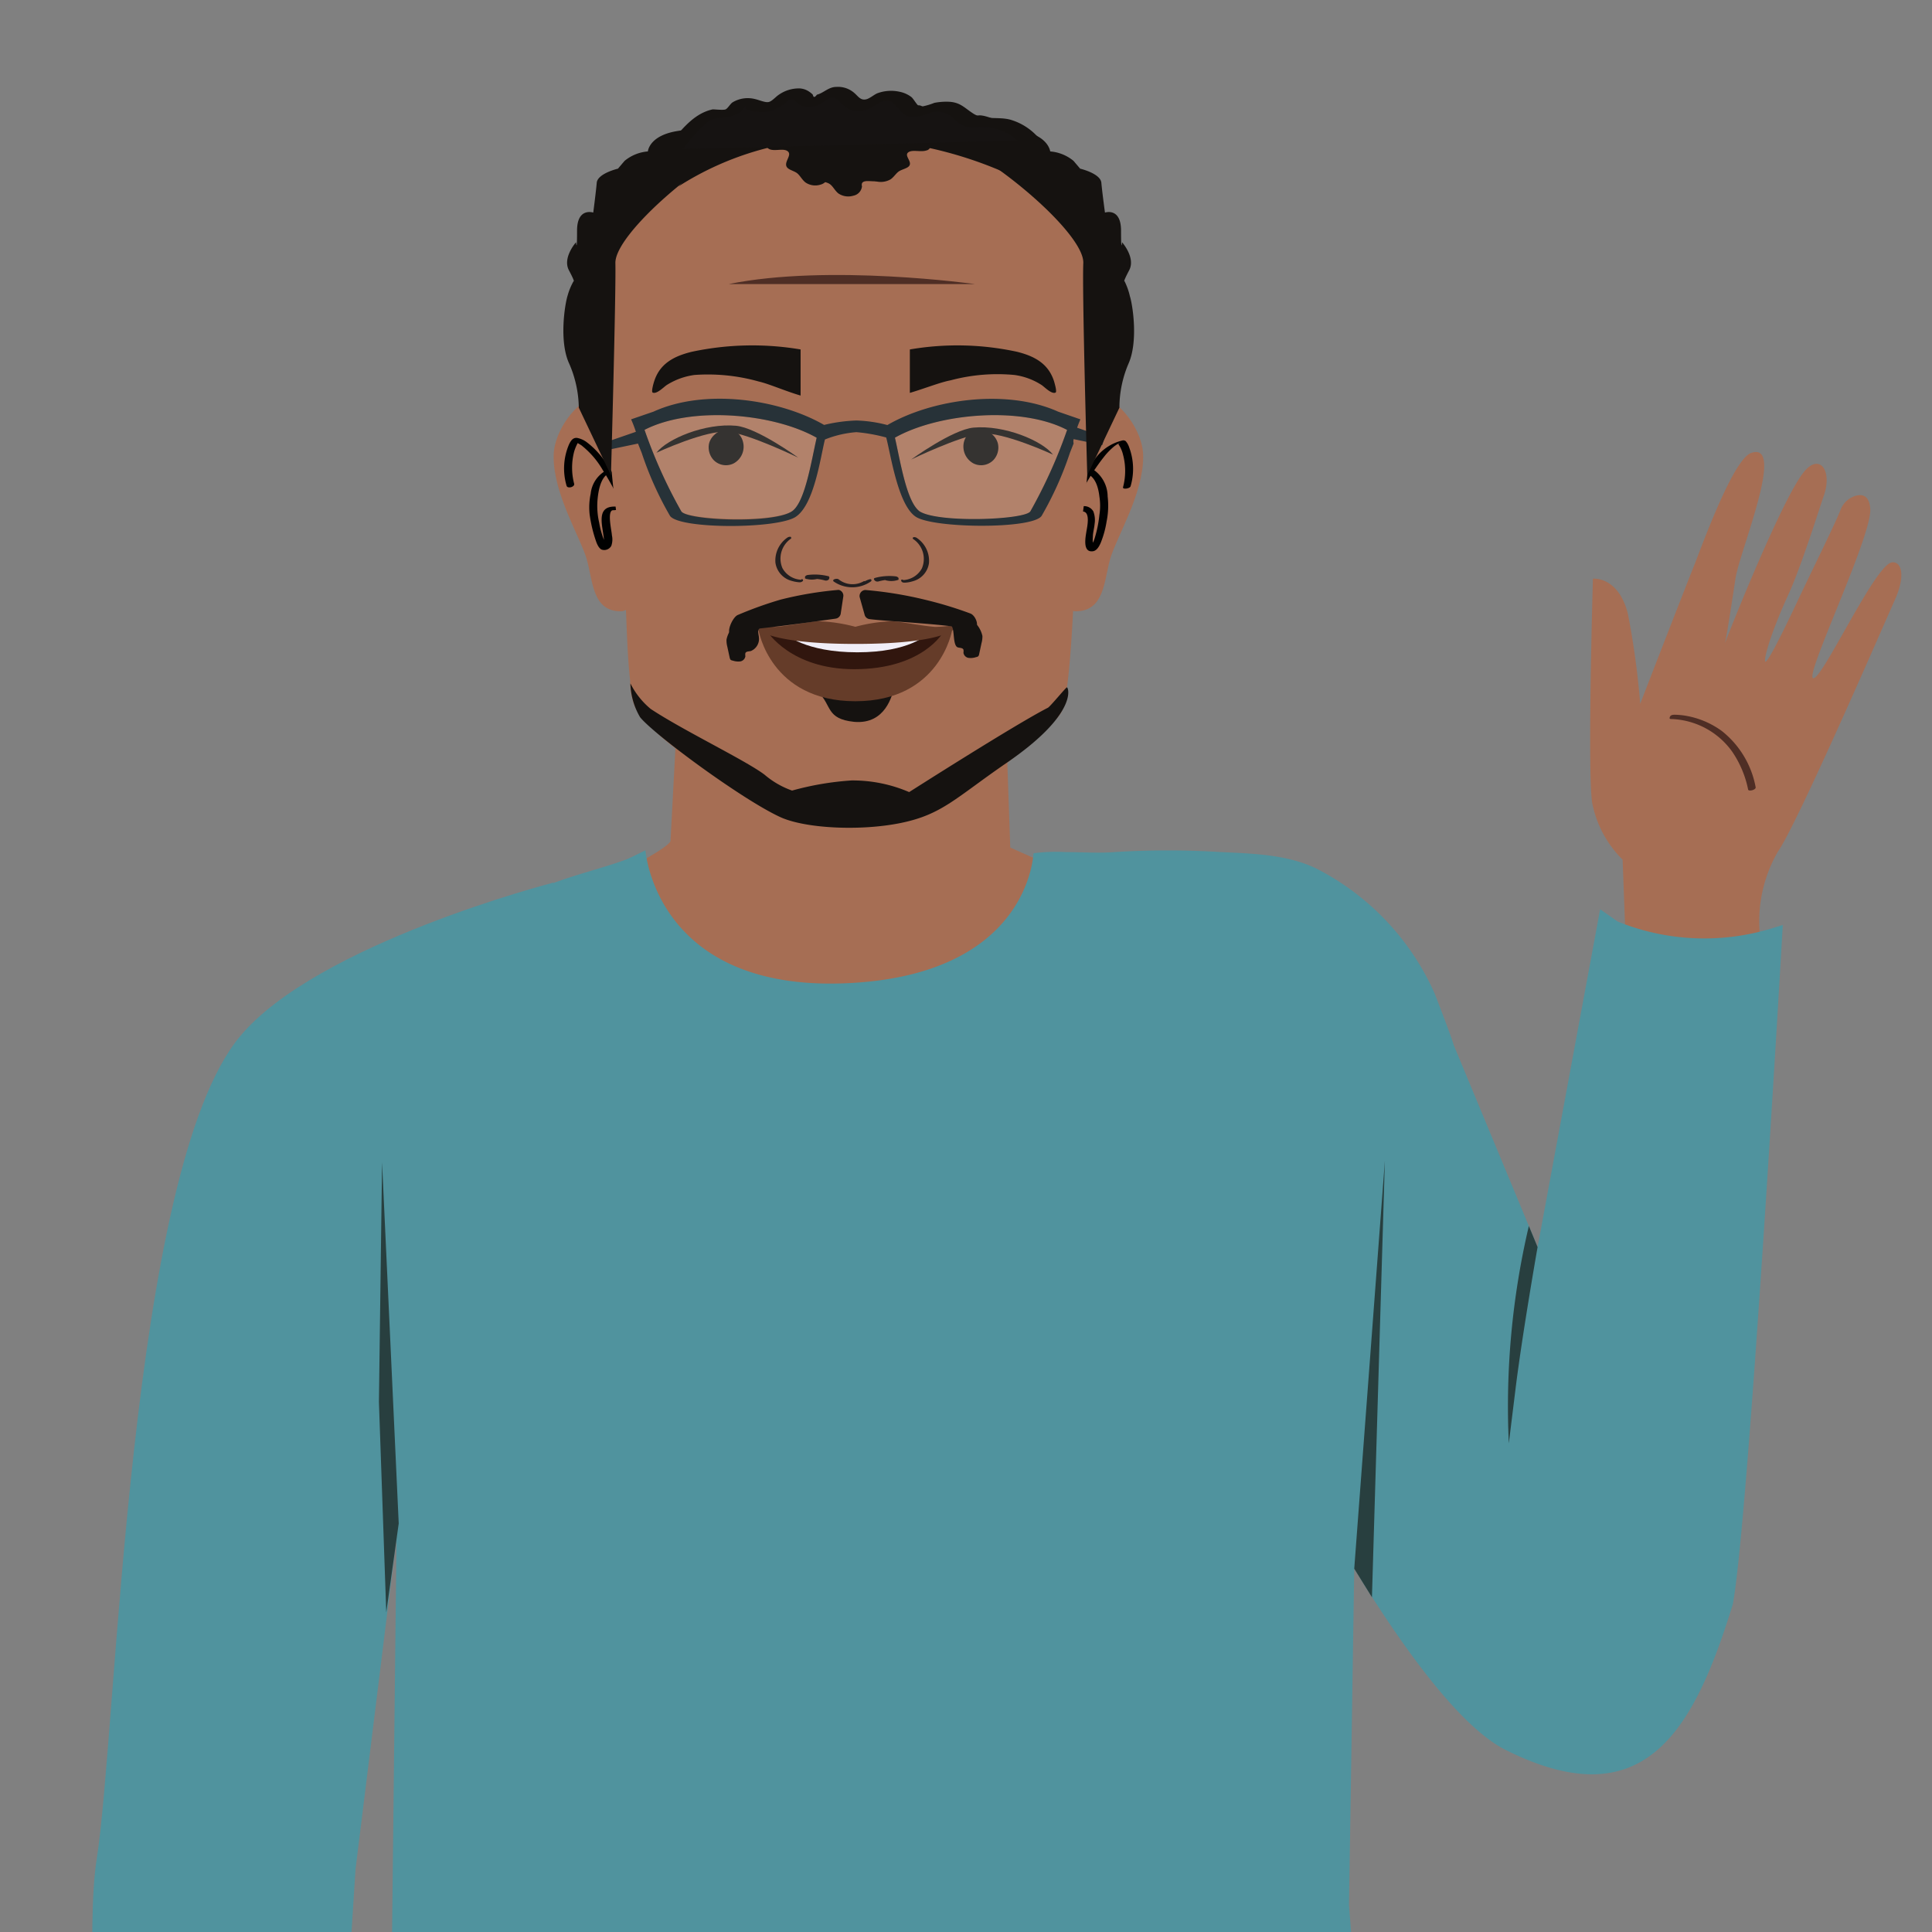 <svg id="Layer_1" data-name="Layer 1" xmlns="http://www.w3.org/2000/svg" xmlns:xlink="http://www.w3.org/1999/xlink" viewBox="0 0 165.86 165.86"><rect x="0" y="0" width="165.86" height="165.86" fill="#808080" stroke="none"/><defs><style>.cls-1{fill:none;}.cls-2{clip-path:url(#clip-path);}.cls-3{fill:#a66e54;}.cls-4{fill:#50939e;}.cls-5{fill:#4f2e25;}.cls-6{fill:#283f3f;}.cls-7{fill:#010101;}.cls-8{fill:#231f20;}.cls-9{fill:#151210;}.cls-10{fill:#653c29;}.cls-11{fill:#31160e;}.cls-12{fill:#f1eef7;}.cls-13{fill:#fff;opacity:0.14;}.cls-14{fill:#273238;}.cls-15{fill:#161312;}</style><clipPath id="clip-path"><rect class="cls-1" width="165.86" height="165.86"/></clipPath></defs><g class="cls-2"><path class="cls-3" d="M58.38,56.78l-.82,15.44C57,73.54,39.9,81.39,39.9,81.39L78.78,94.77l27.28-13.38L86.73,72.76l-.52-15"/><path class="cls-4" d="M47.51,75.77S27.19,81,20.58,89C11,100.55,10.07,148.43,8.3,159.61S11.49,216,11.49,216s11.85,2.3,15.51-.51l3.52-55,5.64-45.62Z"/><path class="cls-3" d="M139.3,73.8l.3,8.08h11.75a12,12,0,0,1,1.27-8.75c1.68-2.38,9.13-19.57,10.06-21.65s.56-3.3-.26-3.2c-1.45.18-6,10.12-6.76,9.94s5.09-12.26,4.9-14.56c-.09-1.1-.65-1.25-1.21-1.11A2,2,0,0,0,158,43.79c-.45,1.17-2.53,5.36-3.65,7.74-1.68,3.58-2.64,5.36-2.8,5.27s.35-2.21,2-5.8c1-2.21,2.25-6.12,2.94-8.21l.06-.17c.81-2.22-.36-3.8-1.72-2.06-2,2.52-6.9,14.95-6.79,14.8s.59-3.33.95-5.7,4.35-11.78,1.36-10.78c-1.44.47-3.82,6.82-4.86,9.54-1.2,3-4.68,12-4.68,12a69.55,69.55,0,0,0-1.06-7.74c-.83-3.24-3-3-3-3s-.48,16.38-.07,19.2A9.35,9.35,0,0,0,139.3,73.8Z"/><path class="cls-5" d="M143.54,61.73a6.69,6.69,0,0,1,5.16,2.79,8.86,8.86,0,0,1,1.37,3.24c0,.22.7.06.65-.18a8,8,0,0,0-2.91-4.83,7.36,7.36,0,0,0-3.26-1.33,6.48,6.48,0,0,0-.76-.06c-.13,0-.36,0-.43.18s0,.19.18.19Z"/><g id="freepik--Character--inject-1209"><path class="cls-4" d="M45.87,77.68,55.41,73s.86,12,17,11.42c16-.59,16.28-11.1,16.32-11.17a15,15,0,0,1,2.73-.1c1.41,0,2.8.11,4.21,0a73.68,73.68,0,0,1,9.16,0c2.7.13,5.63.2,8.13,1.39a22.12,22.12,0,0,1,10.19,10.72c.22.55,1.5,3.88,1.65,4.46L132,107.06l5.37-29,1.5,1.05a19.81,19.81,0,0,0,13.3.57l.88-.27s-2.92,51-4.29,58.31c-3.35,10.88-7.59,18.47-19.5,12.51-3.87-1.94-8.74-8.6-13-15.57l-.45,28.88s2.54,33.8,3.9,44.89c.2,1.76-20.75,7.27-22,7.5-10,1.8-31,1.94-41.15.47-1.46-.22-23.36-2-23.35-10.46,0-.61.9-79.83.9-79.83Z"/></g><path class="cls-4" d="M57.61,201.25c-2.09-.91-4.1-2-6.12-3.05s-4.13-2-6.14-3.12a53,53,0,0,1-6.86-4.55c.78-8.59,1.55-15.44,1.55-15.44l-8.16-72c.1-6.57.33-13.16.27-19.73,0-.6,5.85-3.09,6.62-3.47,2.48-1.25,5-2.44,7.52-3.58s5.53-1.74,8.1-2.76c1.16-.46.3,1.4.86,2.53.26.54,1.34,1.32,1.35,1.94l6.12,54.2c.18,4.48,1.56,23.61,1.55,23.66-.07,1.86,1.52,28.8.9,35.29a62.35,62.35,0,0,1-2.67,11.71A22.19,22.19,0,0,1,57.61,201.25Z"/><polygon class="cls-6" points="116.26 134.67 118.89 99.65 117.78 137.12 116.26 134.67"/><polygon class="cls-6" points="34.23 130.79 32.8 99.78 32.53 120.36 33.16 138.42 34.23 130.79"/><path class="cls-3" d="M54.53,38.71s-2.28-4.4-3.82-4.39c-.94,0-3.21,2.51-3.18,4.91,0,3.2,2.26,6.84,2.82,8.71s.46,4.55,2.95,4.54c1,0,2.21-2.07,2.21-2.07S55,41.62,54.53,38.71Z"/><path class="cls-7" d="M53.86,43a20.55,20.55,0,0,0-2-3.5A7,7,0,0,0,50.42,38a2,2,0,0,0-.85-.4c-.38-.06-.56.23-.71.53a5.22,5.22,0,0,0-.22,3.57c.07.28.72.11.65-.17a5.49,5.49,0,0,1,0-2.76,3.91,3.91,0,0,1,.27-.67l.11-.19c0-.06,0,0,0,0l-.31.13c-.08,0-.1,0,0,0s-.08,0,0,0l.08,0,.09,0s.06,0,0,0l.07,0,.3.18a7.45,7.45,0,0,1,1.85,2.14,23.92,23.92,0,0,1,1.51,2.77c.13.26.77.07.65-.18Z"/><path class="cls-7" d="M52.84,43.49c-2-.07-.84,2.22-1,3.28,0,0,0,.1,0,.15s0,0,0,.07.36,0,.34-.08a.63.63,0,0,0-.11-.12,1.82,1.82,0,0,1-.15-.27,7.26,7.26,0,0,1-.48-1.65,6.33,6.33,0,0,1-.14-2c.07-.73.26-1.92,1-2.25.41-.18,0-.36-.25-.24a2.57,2.57,0,0,0-1.34,2,5.66,5.66,0,0,0-.09,1.79,12.11,12.11,0,0,0,.45,2c.1.3.24.81.55,1a.69.69,0,0,0,.86-.31,1.65,1.65,0,0,0,.05-.91c0-.31-.46-2.17.12-2.15.12,0,.37,0,.43-.17s-.06-.17-.17-.17Z"/><path class="cls-3" d="M91.14,38.71s2.27-4.4,3.82-4.39c.94,0,3.21,2.51,3.18,4.91,0,3.2-2.27,6.84-2.82,8.71s-.47,4.55-3,4.54c-1,0-2.2-2.07-2.2-2.07S90.62,41.62,91.14,38.71Z"/><path class="cls-7" d="M92.45,43.09a17.87,17.87,0,0,1,2.43-4,5.7,5.7,0,0,1,.82-.81c.12-.08.14-.1.28-.18s.15-.07.07,0l.11,0h0c.09,0,0,0,0,0h0l-.17,0a2.7,2.7,0,0,1,.42.93,5.43,5.43,0,0,1,0,2.8c-.05.21.6.12.65-.09a5.27,5.27,0,0,0-.12-3.33,1.5,1.5,0,0,0-.3-.54.35.35,0,0,0-.31-.05A4.08,4.08,0,0,0,94,39.4a20.3,20.3,0,0,0-2.2,3.77c-.06.13.22.13.28.13a.47.47,0,0,0,.37-.21Z"/><path class="cls-7" d="M92.93,43.91c.72,0,.39,1.36.33,1.76s-.33,1.71.49,1.66c.39,0,.61-.42.75-.74a8.33,8.33,0,0,0,.5-1.82,6.76,6.76,0,0,0,.09-2.15,2.82,2.82,0,0,0-1.34-2.38c-.29-.12-.75.29-.37.46.7.31.92,1.23,1,1.91a5.12,5.12,0,0,1,0,1.61A10.36,10.36,0,0,1,94,46.13a2.63,2.63,0,0,1-.25.6s-.1.11-.1.14l.08,0c.5.14.15,0,.15,0s-.06-.2-.06-.29a2.58,2.58,0,0,1,0-.48c0-.37.12-.75.15-1.12a2.08,2.08,0,0,0-.11-1.08.91.91,0,0,0-.92-.44c-.38,0-.49.51,0,.5Z"/><path class="cls-3" d="M93.34,40.81c-.32,3.49-1,6.75-1.16,10.4s-.46,8.43-1,9.79c-.29.7-1.19,1.32-1.74,1.84a36,36,0,0,1-10.49,7.28c-1.67.69-6,.69-6,.69s-4.32,0-6-.69A36.69,36.69,0,0,1,60.43,66c-2-1.4-4.56-3.12-5.88-5.25a5.3,5.3,0,0,1-.45-2.27c-.26-2.42-.3-4.86-.41-7.29-.16-3.65-.83-6.91-1.15-10.4s-.71-18,.32-20.77S66.11,9.8,72.94,9.8c4.79,0,12.24,3.67,16.61,6.83C91.41,18,92.71,19.21,93,20,94.05,22.82,93.65,37.32,93.34,40.81Z"/><path class="cls-8" d="M74.18,49.88A1.92,1.92,0,0,1,72,49.74c-.14-.12-.62,0-.43.18a2.8,2.8,0,0,0,3.19,0c.08-.06.07-.15,0-.19s-.42.11-.51.17"/><path class="cls-8" d="M71.2,49.49a4.77,4.77,0,0,0-1.84-.13.35.35,0,0,0-.25.14c0,.06,0,.13,0,.16a1.79,1.79,0,0,0,1,.05.37.37,0,0,0,.27-.18c0-.1-.07-.14-.15-.12a1.49,1.49,0,0,1-.81,0l-.22.3a4.18,4.18,0,0,1,1.65.13.37.37,0,0,0,.31-.1c0-.06.1-.17,0-.2"/><path class="cls-8" d="M75.06,49.63a4.71,4.71,0,0,1,1.83-.15.35.35,0,0,1,.25.14c0,.06,0,.13,0,.15a1.8,1.8,0,0,1-1,.07.35.35,0,0,1-.28-.18c0-.1.08-.14.16-.12a1.46,1.46,0,0,0,.8-.06l.22.3a4.34,4.34,0,0,0-1.64.14.33.33,0,0,1-.31-.09c-.06-.06-.11-.17,0-.2"/><path class="cls-8" d="M68.78,49.77a1.93,1.93,0,0,1-1.61-1,2.08,2.08,0,0,1,.72-2.52c.09-.06,0-.14,0-.16a.4.4,0,0,0-.32.08,2.39,2.39,0,0,0-1,2.14,1.89,1.89,0,0,0,1.4,1.56,2.94,2.94,0,0,0,.67.12.38.38,0,0,0,.3-.13c0-.09,0-.14-.13-.14"/><path class="cls-8" d="M77.53,49.8a1.93,1.93,0,0,0,1.61-1,2.06,2.06,0,0,0-.72-2.51.09.09,0,0,1,0-.17.4.4,0,0,1,.33.09,2.36,2.36,0,0,1,1,2.14,1.88,1.88,0,0,1-1.39,1.55,2.63,2.63,0,0,1-.67.12c-.1,0-.26,0-.31-.13s0-.13.13-.13"/><path class="cls-9" d="M63.08,37a1.61,1.61,0,0,0-1.73.31,1.55,1.55,0,0,0-.47.73,1.6,1.6,0,0,0,.38,1.45,1.48,1.48,0,0,0,1.71.3,1.63,1.63,0,0,0,.8-1.91,1.43,1.43,0,0,0-.69-.88"/><path class="cls-9" d="M83.46,37a1.62,1.62,0,0,1,1.74.31,1.55,1.55,0,0,1,.46.73,1.57,1.57,0,0,1-.37,1.45,1.48,1.48,0,0,1-1.71.3,1.65,1.65,0,0,1-.81-1.91,1.51,1.51,0,0,1,.69-.88"/><path class="cls-9" d="M78.22,39.45s3.54-2.57,5.35-2.74c2.64-.24,5.89,1.11,6.83,2.32,0,0-4.31-2-6.16-1.8S78.22,39.45,78.22,39.45Z"/><path class="cls-9" d="M68.53,39.29S65,36.72,63.18,36.55c-2.64-.24-5.89,1.11-6.83,2.32,0,0,4.3-2,6.16-1.8S68.53,39.29,68.53,39.29Z"/><path class="cls-9" d="M68.73,30c0,.63,0,1.26,0,1.9,0,.48,0,1.58,0,2.06-1.41-.42-2.69-1-3.6-1.21a16.13,16.13,0,0,0-5.51-.56,5.94,5.94,0,0,0-2.39.87c-.23.15-.86.81-1.2.64-.14-.07.09-.85.12-.93.48-1.56,1.72-2.2,3.24-2.57a24.86,24.86,0,0,1,9.34-.2"/><path class="cls-9" d="M78.11,30c0,.63,0,1.26,0,1.9,0,.48,0,1.35,0,1.83,1.4-.42,2.6-.91,3.5-1.08a15.57,15.57,0,0,1,5.47-.46,5.71,5.71,0,0,1,2.35.87c.23.15.85.81,1.19.64.14-.07-.1-.85-.12-.93-.48-1.56-1.7-2.2-3.19-2.57a24.13,24.13,0,0,0-9.2-.2"/><path class="cls-9" d="M54.12,58.67a6.77,6.77,0,0,0,1.74,2.19c2.77,1.84,8.18,4.43,9.78,5.65A7.43,7.43,0,0,0,68,67.87,25.08,25.08,0,0,1,73.12,67a12.28,12.28,0,0,1,4.93,1s9.09-5.8,11.91-7.24c.2-.1,1.51-1.71,1.63-1.75s1.07,2.21-5.2,6.5c-4.36,3-5.5,4.4-9,5.13s-8.31.49-10.44-.51c-3.3-1.53-10.84-7.1-12-8.56A6,6,0,0,1,54.12,58.67Z"/><path class="cls-9" d="M70.27,59.46l6.46-.25c-.15.36-.65,3-3.4,2.76C70.89,61.72,71.42,60.54,70.27,59.46Z"/><path class="cls-10" d="M73.43,54.45c-3.17,0-8.31-.36-8.31-.36s1,6.11,8.31,6.11,8.31-6.11,8.31-6.11S76.6,54.45,73.43,54.45Z"/><path class="cls-11" d="M73.46,54.45c-1.51,0-7.59-.24-7.59-.24s2,3.24,7.47,3.24c5.91,0,7.65-3.2,7.65-3.2Z"/><path class="cls-12" d="M73.53,54.67c-1.51,0-6.1-.24-6.1-.24S69.08,56,73.6,56s6-1.56,6-1.56Z"/><path class="cls-10" d="M82.07,53.64a11.26,11.26,0,0,1-1.78.18c-1.25-.1-2.76-.42-3.67-.49a14,14,0,0,0-3.19.48,14.06,14.06,0,0,0-3.2-.48c-.9.07-2.41.39-3.66.49a11.44,11.44,0,0,1-1.79-.18c-.22,0,.21,1.64,8.65,1.64S82.3,53.69,82.07,53.64Z"/><path class="cls-9" d="M72.39,51.25l-.22,1.46a.52.52,0,0,1-.43.4c-1.48.21-7.11,1-8.45,1H63.2l-.42.37c-.5-.1.1-1.51.57-1.69A33,33,0,0,1,67,51.48a31,31,0,0,1,5-.84A.51.51,0,0,1,72.39,51.25Z"/><path class="cls-9" d="M73.8,51.26l.42,1.49a.5.5,0,0,0,.43.4c1.49.2,7.27.46,8.46.88a.14.14,0,0,0,.09,0l.43-.09c.5-.1.15-1.09-.32-1.27a33.25,33.25,0,0,0-3.88-1.18,33.63,33.63,0,0,0-5.14-.84A.52.52,0,0,0,73.8,51.26Z"/><path class="cls-13" d="M88.45,43.9a43.15,43.15,0,0,0,3.16-7c-3.94-2.07-11.06-1.44-14.78.67.46,2,1,5.57,2.13,6.32,1.63,1.08,9,.77,9.49,0Z"/><path class="cls-13" d="M58.49,43.9c.52.72,7.85,1,9.49,0,1.14-.75,1.67-4.29,2.13-6.32-3.73-2.11-10.84-2.74-14.79-.67a42.36,42.36,0,0,0,3.17,7Z"/><path class="cls-14" d="M52.38,38.58l2.39-.5.32.8a29,29,0,0,0,2.43,5.41c.82,1.15,9.2,1.13,10.79.08s2.12-5.08,2.51-6.64a9.08,9.08,0,0,1,2.7-.63,14.29,14.29,0,0,1,2.56.46c.38,1.4,1,5.81,2.55,6.81s10,1.07,10.79-.08a29,29,0,0,0,2.43-5.41l.32-.81a.77.77,0,0,1,0-.37l2.46.51.2-.67-2.36-.82c.08-.24.18-.48.28-.72l-1.91-.66c-4.44-2-10.84-1.07-14.66,1.15a11.62,11.62,0,0,0-2.66-.39,13.54,13.54,0,0,0-2.77.38c-3.83-2.21-10.22-3.16-14.65-1.14L54.18,36a10.7,10.7,0,0,1,.41,1.07l-2.4.83Zm24.44-1c3.73-2.11,10.85-2.74,14.79-.67a43.15,43.15,0,0,1-3.16,7c-.52.72-7.86,1-9.49,0C77.82,43.1,77.29,39.56,76.82,37.53Zm-21.5-.67c4-2.07,11.06-1.44,14.79.67-.46,2-1,5.57-2.13,6.32-1.64,1.08-9,.77-9.49,0A42.36,42.36,0,0,1,55.32,36.86Z"/><path class="cls-9" d="M93.34,40.81S92.89,25.14,93,22.59,85.1,13.31,81,11.85s4.7-1,6.86-.57S90.16,13,90.16,13a3.58,3.58,0,0,1,2,.81l.57.67s1.75.41,1.82,1.21.31,2.56.31,2.56,1.38-.47,1.38,1.55.09,1,.09,1,1.18,1.32.61,2.4-.4.94-.4.94A5.73,5.73,0,0,1,97,25.43c.25.79.72,3.91-.12,5.79A9.66,9.66,0,0,0,96.1,35Z"/><path class="cls-9" d="M52.45,40.81s.44-15.67.38-18.22,7.85-9.28,12-10.74-4.59-1-6.86-.57S55.62,13,55.62,13a3.58,3.58,0,0,0-2,.81l-.57.67s-1.75.41-1.82,1.21-.3,2.56-.3,2.56-1.39-.47-1.39,1.55-.09,1-.09,1-1.18,1.32-.61,2.4.4.94.4.94a5.47,5.47,0,0,0-.51,1.23c-.25.79-.73,3.91.11,5.79A9.78,9.78,0,0,1,49.69,35Z"/><path class="cls-9" d="M87.66,11.33S84.87,9.79,84,9.91a1.84,1.84,0,0,0-1.23.71s-.29-1.11-1.31-1a7.68,7.68,0,0,0-1.42.27s-.71-.85-1.17-.85a2.36,2.36,0,0,0-1.1.58,1.06,1.06,0,0,0-1.11-.58c-.78.13-1,.52-1,.52A1.11,1.11,0,0,0,74.47,9a3.65,3.65,0,0,0-1.32.6s-.82-1-1.34-.64l-.52.32s-.59-.82-1-.38a4.87,4.87,0,0,1-.78.64s-.19-.39-.84-.26a2.36,2.36,0,0,0-.91.33,3.34,3.34,0,0,0-1.17-.15c-.52.05-.59.64-.59.64a.87.87,0,0,0-1.26-.49l-.88.49a7.1,7.1,0,0,0-1.76.67c-.58.39-.32,1.62-.32,1.62L58.25,16A26,26,0,0,1,72.6,11.91a34.51,34.51,0,0,1,15.48,3.76Z"/><path class="cls-5" d="M83.72,24.39s-12.57-1.76-21.17,0"/><path class="cls-9" d="M78.23,11.64a3.29,3.29,0,0,1,1.4.41.46.46,0,0,1-.11.87c-.49.16-1.22-.11-1.56.17s.34.76.11,1.13c-.14.22-.57.3-.85.46s-.46.51-.77.72a1.7,1.7,0,0,1-1.28.16c-.42-.12-.71-.42-.69-.72a.59.59,0,0,0,0-.23c-.2-.36-1.18,0-1.58-.24-.17-.12-.12-.32-.19-.48a1.2,1.2,0,0,0-.34-.38l-.94-.77a1,1,0,0,1-.29-.32c-.11-.25.15-.53.51-.66a4.05,4.05,0,0,1,1.18-.18q2.43-.11,4.86-.09"/><path class="cls-9" d="M67.38,11.35a3,3,0,0,0-1.41.47.57.57,0,0,0,.12,1c.49.18,1.22-.13,1.56.19s-.34.88-.12,1.3c.14.26.58.34.86.53s.45.59.77.83a1.49,1.49,0,0,0,1.28.18.91.91,0,0,0,.69-.83.46.46,0,0,1,0-.26c.19-.41,1.18,0,1.57-.27.18-.15.13-.37.2-.56a1.14,1.14,0,0,1,.34-.43l.94-.9a1,1,0,0,0,.29-.36c.11-.3-.16-.61-.51-.76a3.57,3.57,0,0,0-1.18-.2q-2.43-.13-4.86-.12"/><path class="cls-9" d="M70.2,12.29a3,3,0,0,0-1.4.48.57.57,0,0,0,.11,1c.5.17,1.22-.13,1.56.19s-.33.88-.11,1.29.57.35.86.54.45.58.76.82a1.51,1.51,0,0,0,1.28.19A.92.92,0,0,0,74,16a.46.46,0,0,1,0-.26c.19-.41,1.18,0,1.57-.28.17-.14.13-.36.19-.55a1.28,1.28,0,0,1,.34-.44l1-.89a1,1,0,0,0,.28-.36c.11-.3-.15-.61-.51-.77a3.48,3.48,0,0,0-1.18-.2c-1.61-.08-3.24-.12-4.86-.11"/><path class="cls-9" d="M83.42,53.22a2.28,2.28,0,0,1,.92,1.38,2.2,2.2,0,0,1-.08.62l-.2.93a.4.4,0,0,1-.07.18.33.33,0,0,1-.19.08,1.45,1.45,0,0,1-.65.07.53.53,0,0,1-.44-.44.82.82,0,0,0,0-.27c-.07-.16-.3-.14-.47-.19-.43-.11-.3-1.34-.49-1.74-.25-.55-1-.23-1.59-.42a4.16,4.16,0,0,1-.85-.33.86.86,0,0,1-.47-.73"/><path class="cls-9" d="M63.28,53.52a2.22,2.22,0,0,0-.91,1.39,2.12,2.12,0,0,0,.07.61l.2.93a.56.56,0,0,0,.07.18.33.33,0,0,0,.19.08,1.48,1.48,0,0,0,.66.07.53.53,0,0,0,.43-.44.82.82,0,0,1,0-.27c.07-.16.3-.14.47-.18a1.13,1.13,0,0,0,.7-1.07c0-.39-.28-.85.29-1,.28-.1,1.67-.23,1.93-.39a.82.82,0,0,0,.47-.73"/><path class="cls-15" d="M88.33,12.05a4.55,4.55,0,0,0-3.69-1.55,3.08,3.08,0,0,1-1.25,0c-.47-.17-.77-.63-1.17-.93a2.93,2.93,0,0,0-2.87-.08,1.42,1.42,0,0,1-.74.18c-.38-.07-.6-.47-.85-.77a2,2,0,0,0-2.41-.41c-.43.25-.8.67-1.3.7-.94.06-1.5-1.32-2.44-1.25-.78.06-1.35,1.11-2.1.87-.36-.11-.57-.5-.92-.67-1-.48-1.83,1.16-2.93,1.19-.78,0-1.61-.76-2.24-.3-.22.16-.32.43-.54.6-.39.3-1,.14-1.44.18a3.44,3.44,0,0,0-2.09,1.4l-1.42,1.6"/><path class="cls-9" d="M89.09,11.75a5.1,5.1,0,0,0-2.3-1.46c-1.05-.31-2.32.06-3.25-.55-.74-.48-1.08-.93-2-1a5.38,5.38,0,0,0-1.33.09A5.69,5.69,0,0,1,79,9.17c-.27-.08-.54-.66-.76-.84a2.45,2.45,0,0,0-1-.45A3.39,3.39,0,0,0,75.34,8c-.28.1-.68.47-1,.53-.48.1-.68-.28-1-.55a2.12,2.12,0,0,0-1.53-.52c-.69,0-1.09.52-1.68.67-.19.26-.3.25-.35,0a1.93,1.93,0,0,0-.46-.35,1.57,1.57,0,0,0-.67-.19,3,3,0,0,0-1.77.53c-.27.17-.57.54-.86.63s-.81-.16-1.22-.25a2.53,2.53,0,0,0-1.9.28c-.21.13-.42.53-.61.61s-.84,0-1.11,0c-1.78.38-2.89,2.05-4,3.33-.41.47,1.19.33,1.51,0a13.44,13.44,0,0,1,2.1-2.29c.65-.45,1.54-.22,2.26-.54a1.84,1.84,0,0,0,.85-.65q.15-.27.09.12a4.67,4.67,0,0,0,1.81.25A3.8,3.8,0,0,0,67.21,9c.25-.16.53-.52.86-.47.13,0,.39.37.54.45a1.93,1.93,0,0,0,1.53.08c.42-.13,1-.73,1.39-.69s.9.81,1.34,1a2.24,2.24,0,0,0,1.63,0c.58-.19,1.15-.85,1.79-.72S77.22,9.78,78,10a3,3,0,0,0,1.69-.26,2,2,0,0,1,2.09.35c.24.18.41.41.67.57.81.48,1.59.17,2.47.27a4.28,4.28,0,0,1,2.69,1.43c.35.37,1.89-.22,1.52-.6Z"/><path class="cls-6" d="M132,107.06s-1.34,7.62-1.9,12.23l-.57,4.62a67.75,67.75,0,0,1,1.72-18.66Z"/></g></svg>